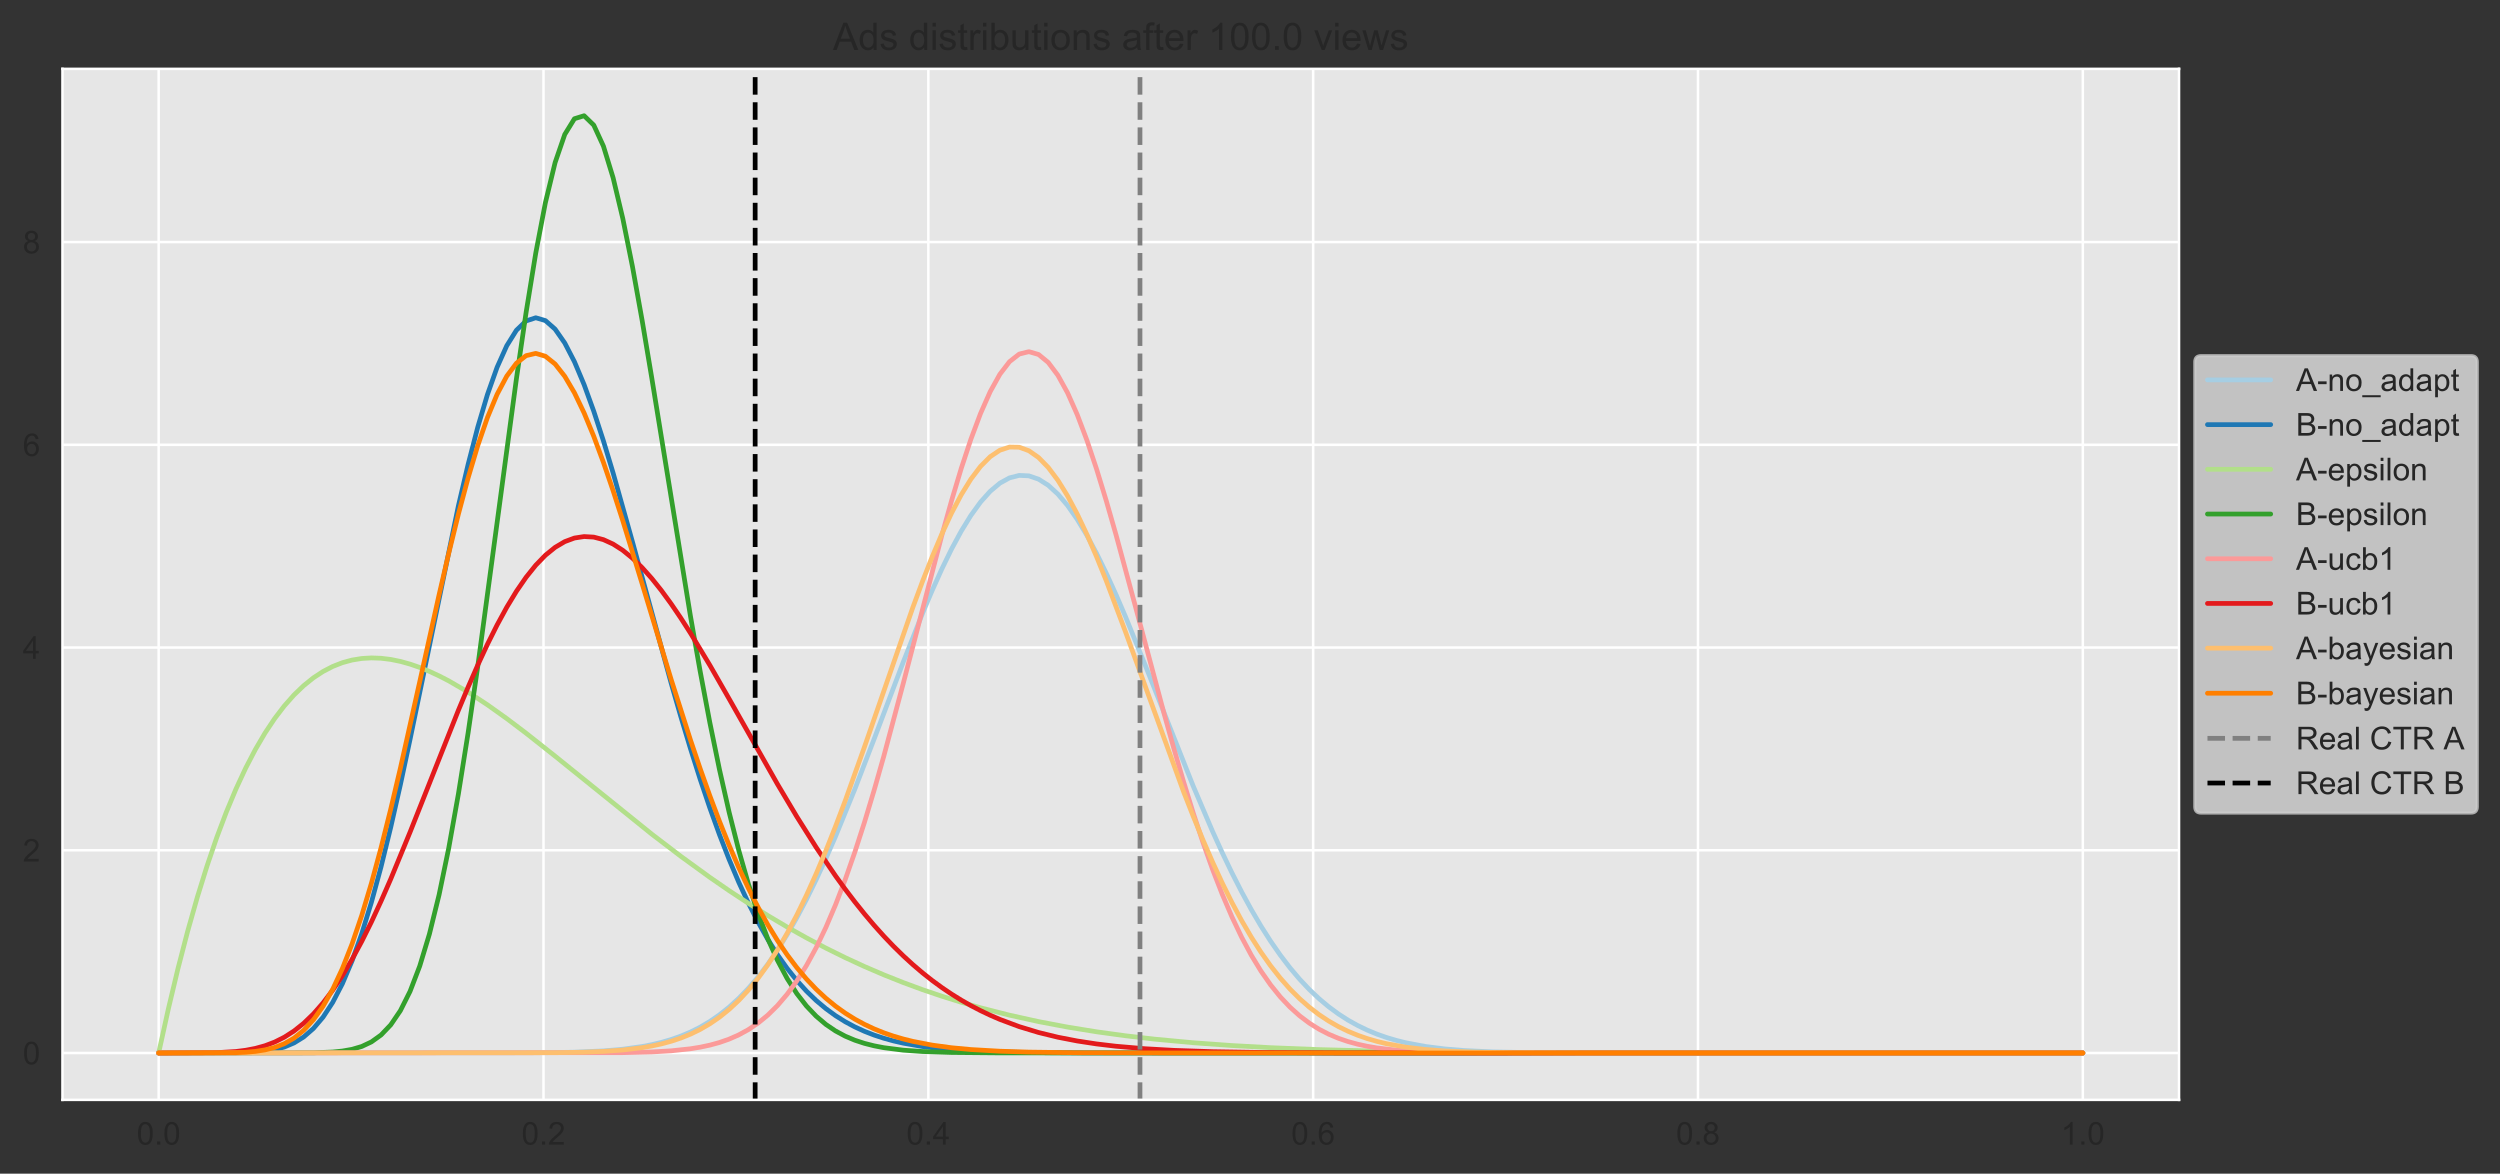 <?xml version="1.0" encoding="utf-8" standalone="no"?>
<!DOCTYPE svg PUBLIC "-//W3C//DTD SVG 1.1//EN"
  "http://www.w3.org/Graphics/SVG/1.1/DTD/svg11.dtd">
<!-- Created with matplotlib (https://matplotlib.org/) -->
<svg height="371.295pt" version="1.1" viewBox="0 0 790.905 371.295" width="790.905pt" xmlns="http://www.w3.org/2000/svg" xmlns:xlink="http://www.w3.org/1999/xlink">
 <rect x="0" y="0" width="790.905" height="371.295" fill="#333333" stroke="none"/>
 <defs>
  <style type="text/css">
*{stroke-linecap:butt;stroke-linejoin:round;}
  </style>
 </defs>
 <g id="figure_1">
  <g id="patch_1">
   <path d="M 0 371.295 
L 790.905 371.295 
L 790.905 0 
L 0 0 
z
" style="fill:none;"/>
  </g>
  <g id="axes_1">
   <g id="patch_2">
    <path d="M 19.761 347.949 
L 689.361 347.949 
L 689.361 21.789 
L 19.761 21.789 
z
" style="fill:#e6e6e6;"/>
   </g>
   <g id="matplotlib.axis_1">
    <g id="xtick_1">
     <g id="line2d_1">
      <path clip-path="url(#p6e0db7fef2)" d="M 50.197 347.949 
L 50.197 21.789 
" style="fill:none;stroke:#ffffff;stroke-linecap:round;stroke-width:0.8;"/>
     </g>
     <g id="text_1">
      <!-- 0.0 -->
      <defs>
       <path d="M 4.156 35.297 
Q 4.156 48 6.766 55.734 
Q 9.375 63.484 14.516 67.672 
Q 19.672 71.875 27.484 71.875 
Q 33.25 71.875 37.594 69.547 
Q 41.938 67.234 44.766 62.859 
Q 47.609 58.5 49.219 52.219 
Q 50.828 45.953 50.828 35.297 
Q 50.828 22.703 48.234 14.969 
Q 45.656 7.234 40.5 3 
Q 35.359 -1.219 27.484 -1.219 
Q 17.141 -1.219 11.234 6.203 
Q 4.156 15.141 4.156 35.297 
z
M 13.188 35.297 
Q 13.188 17.672 17.312 11.828 
Q 21.438 6 27.484 6 
Q 33.547 6 37.672 11.859 
Q 41.797 17.719 41.797 35.297 
Q 41.797 52.984 37.672 58.781 
Q 33.547 64.594 27.391 64.594 
Q 21.344 64.594 17.719 59.469 
Q 13.188 52.938 13.188 35.297 
z
" id="ArialMT-48"/>
       <path d="M 9.078 0 
L 9.078 10.016 
L 19.094 10.016 
L 19.094 0 
z
" id="ArialMT-46"/>
      </defs>
      <g style="fill:#262626;" transform="translate(43.247 362.107)scale(0.1 -0.1)">
       <use xlink:href="#ArialMT-48"/>
       <use x="55.615" xlink:href="#ArialMT-46"/>
       <use x="83.398" xlink:href="#ArialMT-48"/>
      </g>
     </g>
    </g>
    <g id="xtick_2">
     <g id="line2d_2">
      <path clip-path="url(#p6e0db7fef2)" d="M 171.943 347.949 
L 171.943 21.789 
" style="fill:none;stroke:#ffffff;stroke-linecap:round;stroke-width:0.8;"/>
     </g>
     <g id="text_2">
      <!-- 0.2 -->
      <defs>
       <path d="M 50.344 8.453 
L 50.344 0 
L 3.031 0 
Q 2.938 3.172 4.047 6.109 
Q 5.859 10.938 9.828 15.625 
Q 13.812 20.312 21.344 26.469 
Q 33.016 36.031 37.109 41.625 
Q 41.219 47.219 41.219 52.203 
Q 41.219 57.422 37.469 61 
Q 33.734 64.594 27.734 64.594 
Q 21.391 64.594 17.578 60.781 
Q 13.766 56.984 13.719 50.25 
L 4.688 51.172 
Q 5.609 61.281 11.656 66.578 
Q 17.719 71.875 27.938 71.875 
Q 38.234 71.875 44.234 66.156 
Q 50.25 60.453 50.25 52 
Q 50.25 47.703 48.484 43.547 
Q 46.734 39.406 42.656 34.812 
Q 38.578 30.219 29.109 22.219 
Q 21.188 15.578 18.938 13.203 
Q 16.703 10.844 15.234 8.453 
z
" id="ArialMT-50"/>
      </defs>
      <g style="fill:#262626;" transform="translate(164.993 362.107)scale(0.1 -0.1)">
       <use xlink:href="#ArialMT-48"/>
       <use x="55.615" xlink:href="#ArialMT-46"/>
       <use x="83.398" xlink:href="#ArialMT-50"/>
      </g>
     </g>
    </g>
    <g id="xtick_3">
     <g id="line2d_3">
      <path clip-path="url(#p6e0db7fef2)" d="M 293.688 347.949 
L 293.688 21.789 
" style="fill:none;stroke:#ffffff;stroke-linecap:round;stroke-width:0.8;"/>
     </g>
     <g id="text_3">
      <!-- 0.4 -->
      <defs>
       <path d="M 32.328 0 
L 32.328 17.141 
L 1.266 17.141 
L 1.266 25.203 
L 33.938 71.578 
L 41.109 71.578 
L 41.109 25.203 
L 50.781 25.203 
L 50.781 17.141 
L 41.109 17.141 
L 41.109 0 
z
M 32.328 25.203 
L 32.328 57.469 
L 9.906 25.203 
z
" id="ArialMT-52"/>
      </defs>
      <g style="fill:#262626;" transform="translate(286.738 362.107)scale(0.1 -0.1)">
       <use xlink:href="#ArialMT-48"/>
       <use x="55.615" xlink:href="#ArialMT-46"/>
       <use x="83.398" xlink:href="#ArialMT-52"/>
      </g>
     </g>
    </g>
    <g id="xtick_4">
     <g id="line2d_4">
      <path clip-path="url(#p6e0db7fef2)" d="M 415.434 347.949 
L 415.434 21.789 
" style="fill:none;stroke:#ffffff;stroke-linecap:round;stroke-width:0.8;"/>
     </g>
     <g id="text_4">
      <!-- 0.6 -->
      <defs>
       <path d="M 49.75 54.047 
L 41.016 53.375 
Q 39.844 58.547 37.703 60.891 
Q 34.125 64.656 28.906 64.656 
Q 24.703 64.656 21.531 62.312 
Q 17.391 59.281 14.984 53.469 
Q 12.594 47.656 12.5 36.922 
Q 15.672 41.75 20.266 44.094 
Q 24.859 46.438 29.891 46.438 
Q 38.672 46.438 44.844 39.969 
Q 51.031 33.5 51.031 23.25 
Q 51.031 16.5 48.125 10.719 
Q 45.219 4.938 40.141 1.859 
Q 35.062 -1.219 28.609 -1.219 
Q 17.625 -1.219 10.688 6.859 
Q 3.766 14.938 3.766 33.5 
Q 3.766 54.25 11.422 63.672 
Q 18.109 71.875 29.438 71.875 
Q 37.891 71.875 43.281 67.141 
Q 48.688 62.406 49.75 54.047 
z
M 13.875 23.188 
Q 13.875 18.656 15.797 14.5 
Q 17.719 10.359 21.188 8.172 
Q 24.656 6 28.469 6 
Q 34.031 6 38.031 10.484 
Q 42.047 14.984 42.047 22.703 
Q 42.047 30.125 38.078 34.391 
Q 34.125 38.672 28.125 38.672 
Q 22.172 38.672 18.016 34.391 
Q 13.875 30.125 13.875 23.188 
z
" id="ArialMT-54"/>
      </defs>
      <g style="fill:#262626;" transform="translate(408.484 362.107)scale(0.1 -0.1)">
       <use xlink:href="#ArialMT-48"/>
       <use x="55.615" xlink:href="#ArialMT-46"/>
       <use x="83.398" xlink:href="#ArialMT-54"/>
      </g>
     </g>
    </g>
    <g id="xtick_5">
     <g id="line2d_5">
      <path clip-path="url(#p6e0db7fef2)" d="M 537.179 347.949 
L 537.179 21.789 
" style="fill:none;stroke:#ffffff;stroke-linecap:round;stroke-width:0.8;"/>
     </g>
     <g id="text_5">
      <!-- 0.8 -->
      <defs>
       <path d="M 17.672 38.812 
Q 12.203 40.828 9.562 44.531 
Q 6.938 48.25 6.938 53.422 
Q 6.938 61.234 12.547 66.547 
Q 18.172 71.875 27.484 71.875 
Q 36.859 71.875 42.578 66.422 
Q 48.297 60.984 48.297 53.172 
Q 48.297 48.188 45.672 44.5 
Q 43.062 40.828 37.75 38.812 
Q 44.344 36.672 47.781 31.875 
Q 51.219 27.094 51.219 20.453 
Q 51.219 11.281 44.719 5.031 
Q 38.234 -1.219 27.641 -1.219 
Q 17.047 -1.219 10.547 5.047 
Q 4.047 11.328 4.047 20.703 
Q 4.047 27.688 7.594 32.391 
Q 11.141 37.109 17.672 38.812 
z
M 15.922 53.719 
Q 15.922 48.641 19.188 45.406 
Q 22.469 42.188 27.688 42.188 
Q 32.766 42.188 36.016 45.375 
Q 39.266 48.578 39.266 53.219 
Q 39.266 58.062 35.906 61.359 
Q 32.562 64.656 27.594 64.656 
Q 22.562 64.656 19.234 61.422 
Q 15.922 58.203 15.922 53.719 
z
M 13.094 20.656 
Q 13.094 16.891 14.875 13.375 
Q 16.656 9.859 20.172 7.922 
Q 23.688 6 27.734 6 
Q 34.031 6 38.125 10.047 
Q 42.234 14.109 42.234 20.359 
Q 42.234 26.703 38.016 30.859 
Q 33.797 35.016 27.438 35.016 
Q 21.234 35.016 17.156 30.906 
Q 13.094 26.812 13.094 20.656 
z
" id="ArialMT-56"/>
      </defs>
      <g style="fill:#262626;" transform="translate(530.229 362.107)scale(0.1 -0.1)">
       <use xlink:href="#ArialMT-48"/>
       <use x="55.615" xlink:href="#ArialMT-46"/>
       <use x="83.398" xlink:href="#ArialMT-56"/>
      </g>
     </g>
    </g>
    <g id="xtick_6">
     <g id="line2d_6">
      <path clip-path="url(#p6e0db7fef2)" d="M 658.925 347.949 
L 658.925 21.789 
" style="fill:none;stroke:#ffffff;stroke-linecap:round;stroke-width:0.8;"/>
     </g>
     <g id="text_6">
      <!-- 1.0 -->
      <defs>
       <path d="M 37.25 0 
L 28.469 0 
L 28.469 56 
Q 25.297 52.984 20.141 49.953 
Q 14.984 46.922 10.891 45.406 
L 10.891 53.906 
Q 18.266 57.375 23.781 62.297 
Q 29.297 67.234 31.594 71.875 
L 37.25 71.875 
z
" id="ArialMT-49"/>
      </defs>
      <g style="fill:#262626;" transform="translate(651.975 362.107)scale(0.1 -0.1)">
       <use xlink:href="#ArialMT-49"/>
       <use x="55.615" xlink:href="#ArialMT-46"/>
       <use x="83.398" xlink:href="#ArialMT-48"/>
      </g>
     </g>
    </g>
   </g>
   <g id="matplotlib.axis_2">
    <g id="ytick_1">
     <g id="line2d_7">
      <path clip-path="url(#p6e0db7fef2)" d="M 19.761 333.124 
L 689.361 333.124 
" style="fill:none;stroke:#ffffff;stroke-linecap:round;stroke-width:0.8;"/>
     </g>
     <g id="text_7">
      <!-- 0 -->
      <g style="fill:#262626;" transform="translate(7.2 336.703)scale(0.1 -0.1)">
       <use xlink:href="#ArialMT-48"/>
      </g>
     </g>
    </g>
    <g id="ytick_2">
     <g id="line2d_8">
      <path clip-path="url(#p6e0db7fef2)" d="M 19.761 268.986 
L 689.361 268.986 
" style="fill:none;stroke:#ffffff;stroke-linecap:round;stroke-width:0.8;"/>
     </g>
     <g id="text_8">
      <!-- 2 -->
      <g style="fill:#262626;" transform="translate(7.2 272.565)scale(0.1 -0.1)">
       <use xlink:href="#ArialMT-50"/>
      </g>
     </g>
    </g>
    <g id="ytick_3">
     <g id="line2d_9">
      <path clip-path="url(#p6e0db7fef2)" d="M 19.761 204.847 
L 689.361 204.847 
" style="fill:none;stroke:#ffffff;stroke-linecap:round;stroke-width:0.8;"/>
     </g>
     <g id="text_9">
      <!-- 4 -->
      <g style="fill:#262626;" transform="translate(7.2 208.426)scale(0.1 -0.1)">
       <use xlink:href="#ArialMT-52"/>
      </g>
     </g>
    </g>
    <g id="ytick_4">
     <g id="line2d_10">
      <path clip-path="url(#p6e0db7fef2)" d="M 19.761 140.709 
L 689.361 140.709 
" style="fill:none;stroke:#ffffff;stroke-linecap:round;stroke-width:0.8;"/>
     </g>
     <g id="text_10">
      <!-- 6 -->
      <g style="fill:#262626;" transform="translate(7.2 144.288)scale(0.1 -0.1)">
       <use xlink:href="#ArialMT-54"/>
      </g>
     </g>
    </g>
    <g id="ytick_5">
     <g id="line2d_11">
      <path clip-path="url(#p6e0db7fef2)" d="M 19.761 76.571 
L 689.361 76.571 
" style="fill:none;stroke:#ffffff;stroke-linecap:round;stroke-width:0.8;"/>
     </g>
     <g id="text_11">
      <!-- 8 -->
      <g style="fill:#262626;" transform="translate(7.2 80.15)scale(0.1 -0.1)">
       <use xlink:href="#ArialMT-56"/>
      </g>
     </g>
    </g>
   </g>
   <g id="line2d_12">
    <path clip-path="url(#p6e0db7fef2)" d="M 50.197 333.124 
L 172.555 333.037 
L 181.731 332.868 
L 190.908 332.456 
L 197.026 331.929 
L 203.144 331.078 
L 206.203 330.486 
L 209.262 329.757 
L 212.321 328.866 
L 215.38 327.788 
L 218.439 326.496 
L 221.497 324.961 
L 224.556 323.155 
L 227.615 321.047 
L 230.674 318.609 
L 233.733 315.812 
L 236.792 312.631 
L 239.851 309.042 
L 242.91 305.027 
L 245.969 300.572 
L 249.028 295.667 
L 252.087 290.311 
L 255.146 284.511 
L 258.205 278.279 
L 261.264 271.64 
L 264.322 264.624 
L 270.44 249.635 
L 276.558 233.748 
L 285.735 209.494 
L 291.853 194.032 
L 294.912 186.785 
L 297.971 179.981 
L 301.03 173.707 
L 304.089 168.044 
L 307.148 163.066 
L 310.206 158.839 
L 313.265 155.421 
L 316.324 152.855 
L 319.383 151.174 
L 322.442 150.4 
L 325.501 150.54 
L 328.56 151.588 
L 331.619 153.524 
L 334.678 156.319 
L 337.737 159.929 
L 340.796 164.301 
L 343.855 169.373 
L 346.914 175.074 
L 349.973 181.327 
L 353.031 188.051 
L 356.09 195.161 
L 362.208 210.196 
L 377.503 248.727 
L 383.621 263.052 
L 386.68 269.769 
L 389.739 276.14 
L 392.798 282.141 
L 395.857 287.751 
L 398.915 292.961 
L 401.974 297.765 
L 405.033 302.164 
L 408.092 306.167 
L 411.151 309.783 
L 414.21 313.03 
L 417.269 315.924 
L 420.328 318.487 
L 423.387 320.742 
L 426.446 322.713 
L 429.505 324.423 
L 432.564 325.898 
L 435.623 327.161 
L 438.682 328.234 
L 441.74 329.141 
L 444.799 329.901 
L 450.917 331.057 
L 457.035 331.836 
L 463.153 332.344 
L 472.33 332.778 
L 484.566 333.02 
L 505.978 333.115 
L 631.394 333.124 
L 658.925 333.124 
L 658.925 333.124 
" style="fill:none;stroke:#a6cee3;stroke-linecap:round;stroke-width:1.5;"/>
   </g>
   <g id="line2d_13">
    <path clip-path="url(#p6e0db7fef2)" d="M 50.197 333.124 
L 74.669 333.08 
L 80.787 332.86 
L 83.846 332.573 
L 86.904 332.066 
L 89.963 331.234 
L 93.022 329.944 
L 96.081 328.048 
L 99.14 325.384 
L 102.199 321.788 
L 105.258 317.107 
L 108.317 311.209 
L 111.376 303.996 
L 114.435 295.415 
L 117.494 285.462 
L 120.553 274.194 
L 123.612 261.722 
L 126.671 248.215 
L 129.73 233.89 
L 145.024 160.009 
L 148.083 146.953 
L 151.142 135.15 
L 154.201 124.834 
L 157.26 116.196 
L 160.319 109.379 
L 163.378 104.475 
L 166.437 101.527 
L 169.496 100.528 
L 172.555 101.428 
L 175.613 104.134 
L 178.672 108.521 
L 181.731 114.434 
L 184.79 121.696 
L 187.849 130.117 
L 190.908 139.498 
L 193.967 149.638 
L 200.085 171.413 
L 212.321 216.103 
L 215.38 226.694 
L 218.439 236.846 
L 221.497 246.489 
L 224.556 255.569 
L 227.615 264.052 
L 230.674 271.916 
L 233.733 279.154 
L 236.792 285.768 
L 239.851 291.772 
L 242.91 297.187 
L 245.969 302.041 
L 249.028 306.365 
L 252.087 310.195 
L 255.146 313.566 
L 258.205 316.519 
L 261.264 319.089 
L 264.322 321.315 
L 267.381 323.233 
L 270.44 324.877 
L 273.499 326.278 
L 276.558 327.466 
L 279.617 328.469 
L 282.676 329.311 
L 285.735 330.014 
L 291.853 331.083 
L 297.971 331.809 
L 304.089 332.291 
L 313.265 332.718 
L 325.501 332.978 
L 343.855 333.097 
L 401.974 333.124 
L 658.925 333.124 
L 658.925 333.124 
" style="fill:none;stroke:#1f78b4;stroke-linecap:round;stroke-width:1.5;"/>
   </g>
   <g id="line2d_14">
    <path clip-path="url(#p6e0db7fef2)" d="M 50.197 333.124 
L 53.256 319.193 
L 56.315 306.369 
L 59.374 294.592 
L 62.433 283.808 
L 65.492 273.963 
L 68.551 265.006 
L 71.61 256.888 
L 74.669 249.562 
L 77.728 242.983 
L 80.787 237.107 
L 83.846 231.894 
L 86.904 227.304 
L 89.963 223.3 
L 93.022 219.844 
L 96.081 216.903 
L 99.14 214.443 
L 102.199 212.434 
L 105.258 210.845 
L 108.317 209.647 
L 111.376 208.814 
L 114.435 208.319 
L 117.494 208.138 
L 120.553 208.247 
L 123.612 208.625 
L 126.671 209.248 
L 129.73 210.099 
L 132.788 211.157 
L 135.847 212.404 
L 138.906 213.824 
L 141.965 215.399 
L 148.083 218.959 
L 154.201 222.969 
L 160.319 227.331 
L 166.437 231.956 
L 175.613 239.218 
L 206.203 263.891 
L 215.38 270.895 
L 224.556 277.555 
L 230.674 281.775 
L 236.792 285.807 
L 242.91 289.643 
L 249.028 293.276 
L 255.146 296.706 
L 261.264 299.931 
L 267.381 302.953 
L 273.499 305.775 
L 279.617 308.402 
L 285.735 310.838 
L 291.853 313.092 
L 297.971 315.169 
L 304.089 317.077 
L 310.206 318.825 
L 319.383 321.164 
L 328.56 323.191 
L 337.737 324.934 
L 346.914 326.422 
L 356.09 327.682 
L 365.267 328.742 
L 377.503 329.885 
L 389.739 330.77 
L 401.974 331.443 
L 417.269 332.05 
L 435.623 332.525 
L 457.035 332.842 
L 487.624 333.042 
L 542.685 333.12 
L 658.925 333.124 
L 658.925 333.124 
" style="fill:none;stroke:#b2df8a;stroke-linecap:round;stroke-width:1.5;"/>
   </g>
   <g id="line2d_15">
    <path clip-path="url(#p6e0db7fef2)" d="M 50.197 333.124 
L 99.14 333.06 
L 105.258 332.815 
L 108.317 332.509 
L 111.376 331.969 
L 114.435 331.065 
L 117.494 329.625 
L 120.553 327.43 
L 123.612 324.225 
L 126.671 319.72 
L 129.73 313.618 
L 132.788 305.63 
L 135.847 295.513 
L 138.906 283.09 
L 141.965 268.288 
L 145.024 251.159 
L 148.083 231.895 
L 151.142 210.835 
L 157.26 165.356 
L 163.378 119.803 
L 166.437 98.84 
L 169.496 80.051 
L 172.555 64.076 
L 175.613 51.439 
L 178.672 42.524 
L 181.731 37.561 
L 184.79 36.615 
L 187.849 39.592 
L 190.908 46.256 
L 193.967 56.248 
L 197.026 69.113 
L 200.085 84.333 
L 203.144 101.353 
L 206.203 119.613 
L 218.439 194.95 
L 221.497 212.328 
L 224.556 228.555 
L 227.615 243.474 
L 230.674 256.992 
L 233.733 269.075 
L 236.792 279.736 
L 239.851 289.025 
L 242.91 297.024 
L 245.969 303.833 
L 249.028 309.566 
L 252.087 314.34 
L 255.146 318.276 
L 258.205 321.486 
L 261.264 324.079 
L 264.322 326.153 
L 267.381 327.797 
L 270.44 329.086 
L 273.499 330.089 
L 276.558 330.861 
L 279.617 331.451 
L 285.735 332.231 
L 291.853 332.663 
L 301.03 332.963 
L 316.324 333.1 
L 365.267 333.124 
L 658.925 333.124 
L 658.925 333.124 
" style="fill:none;stroke:#33a02c;stroke-linecap:round;stroke-width:1.5;"/>
   </g>
   <g id="line2d_16">
    <path clip-path="url(#p6e0db7fef2)" d="M 50.197 333.124 
L 197.026 333.024 
L 206.203 332.793 
L 212.321 332.441 
L 218.439 331.789 
L 221.497 331.293 
L 224.556 330.644 
L 227.615 329.806 
L 230.674 328.736 
L 233.733 327.388 
L 236.792 325.709 
L 239.851 323.645 
L 242.91 321.134 
L 245.969 318.116 
L 249.028 314.53 
L 252.087 310.318 
L 255.146 305.425 
L 258.205 299.806 
L 261.264 293.424 
L 264.322 286.258 
L 267.381 278.302 
L 270.44 269.568 
L 273.499 260.093 
L 276.558 249.932 
L 279.617 239.169 
L 285.735 216.276 
L 297.971 169.322 
L 301.03 158.412 
L 304.089 148.227 
L 307.148 138.963 
L 310.206 130.798 
L 313.265 123.896 
L 316.324 118.396 
L 319.383 114.409 
L 322.442 112.013 
L 325.501 111.256 
L 328.56 112.146 
L 331.619 114.659 
L 334.678 118.734 
L 337.737 124.279 
L 340.796 131.174 
L 343.855 139.271 
L 346.914 148.407 
L 349.973 158.402 
L 353.031 169.067 
L 359.149 191.649 
L 368.326 225.953 
L 371.385 236.876 
L 374.444 247.333 
L 377.503 257.23 
L 380.562 266.494 
L 383.621 275.073 
L 386.68 282.937 
L 389.739 290.072 
L 392.798 296.48 
L 395.857 302.181 
L 398.915 307.203 
L 401.974 311.585 
L 405.033 315.371 
L 408.092 318.612 
L 411.151 321.36 
L 414.21 323.668 
L 417.269 325.589 
L 420.328 327.171 
L 423.387 328.462 
L 426.446 329.506 
L 429.505 330.342 
L 432.564 331.004 
L 435.623 331.524 
L 441.74 332.238 
L 447.858 332.653 
L 457.035 332.955 
L 469.271 333.087 
L 502.919 333.124 
L 658.925 333.124 
L 658.925 333.124 
" style="fill:none;stroke:#fb9a99;stroke-linecap:round;stroke-width:1.5;"/>
   </g>
   <g id="line2d_17">
    <path clip-path="url(#p6e0db7fef2)" d="M 50.197 333.124 
L 68.551 333.019 
L 74.669 332.65 
L 77.728 332.263 
L 80.787 331.674 
L 83.846 330.827 
L 86.904 329.662 
L 89.963 328.124 
L 93.022 326.159 
L 96.081 323.721 
L 99.14 320.773 
L 102.199 317.286 
L 105.258 313.245 
L 108.317 308.647 
L 111.376 303.502 
L 114.435 297.834 
L 117.494 291.677 
L 120.553 285.079 
L 123.612 278.096 
L 129.73 263.248 
L 145.024 224.685 
L 148.083 217.389 
L 151.142 210.416 
L 154.201 203.837 
L 157.26 197.715 
L 160.319 192.106 
L 163.378 187.06 
L 166.437 182.615 
L 169.496 178.803 
L 172.555 175.647 
L 175.613 173.161 
L 178.672 171.351 
L 181.731 170.215 
L 184.79 169.744 
L 187.849 169.921 
L 190.908 170.724 
L 193.967 172.126 
L 197.026 174.093 
L 200.085 176.589 
L 203.144 179.574 
L 206.203 183.005 
L 209.262 186.838 
L 212.321 191.027 
L 215.38 195.527 
L 218.439 200.291 
L 224.556 210.43 
L 230.674 221.098 
L 245.969 248.087 
L 252.087 258.364 
L 258.205 268.071 
L 264.322 277.085 
L 267.381 281.306 
L 270.44 285.328 
L 273.499 289.146 
L 276.558 292.758 
L 279.617 296.163 
L 282.676 299.364 
L 285.735 302.362 
L 288.794 305.161 
L 291.853 307.768 
L 294.912 310.187 
L 297.971 312.425 
L 301.03 314.49 
L 304.089 316.39 
L 307.148 318.132 
L 310.206 319.726 
L 313.265 321.18 
L 316.324 322.502 
L 322.442 324.785 
L 328.56 326.643 
L 334.678 328.137 
L 340.796 329.326 
L 346.914 330.261 
L 353.031 330.989 
L 362.208 331.777 
L 371.385 332.295 
L 383.621 332.708 
L 398.915 332.96 
L 423.387 333.093 
L 490.683 333.124 
L 658.925 333.124 
L 658.925 333.124 
" style="fill:none;stroke:#e31a1c;stroke-linecap:round;stroke-width:1.5;"/>
   </g>
   <g id="line2d_18">
    <path clip-path="url(#p6e0db7fef2)" d="M 50.197 333.124 
L 175.613 333.04 
L 184.79 332.868 
L 190.908 332.62 
L 197.026 332.181 
L 203.144 331.44 
L 206.203 330.911 
L 209.262 330.247 
L 212.321 329.421 
L 215.38 328.405 
L 218.439 327.168 
L 221.497 325.678 
L 224.556 323.899 
L 227.615 321.795 
L 230.674 319.332 
L 233.733 316.474 
L 236.792 313.189 
L 239.851 309.445 
L 242.91 305.219 
L 245.969 300.49 
L 249.028 295.245 
L 252.087 289.478 
L 255.146 283.195 
L 258.205 276.41 
L 261.264 269.148 
L 264.322 261.447 
L 267.381 253.355 
L 273.499 236.251 
L 288.794 192.141 
L 291.853 183.905 
L 294.912 176.122 
L 297.971 168.9 
L 301.03 162.341 
L 304.089 156.541 
L 307.148 151.583 
L 310.206 147.542 
L 313.265 144.476 
L 316.324 142.429 
L 319.383 141.43 
L 322.442 141.488 
L 325.501 142.599 
L 328.56 144.741 
L 331.619 147.874 
L 334.678 151.947 
L 337.737 156.893 
L 340.796 162.633 
L 343.855 169.079 
L 346.914 176.137 
L 349.973 183.706 
L 356.09 199.958 
L 374.444 250.489 
L 377.503 258.276 
L 380.562 265.71 
L 383.621 272.75 
L 386.68 279.364 
L 389.739 285.528 
L 392.798 291.231 
L 395.857 296.466 
L 398.915 301.236 
L 401.974 305.552 
L 405.033 309.428 
L 408.092 312.884 
L 411.151 315.943 
L 414.21 318.631 
L 417.269 320.976 
L 420.328 323.008 
L 423.387 324.755 
L 426.446 326.246 
L 429.505 327.51 
L 432.564 328.573 
L 435.623 329.46 
L 438.682 330.196 
L 444.799 331.294 
L 450.917 332.014 
L 457.035 332.472 
L 466.212 332.848 
L 478.448 333.047 
L 502.919 333.12 
L 658.925 333.124 
L 658.925 333.124 
" style="fill:none;stroke:#fdbf6f;stroke-linecap:round;stroke-width:1.5;"/>
   </g>
   <g id="line2d_19">
    <path clip-path="url(#p6e0db7fef2)" d="M 50.197 333.124 
L 74.669 333.024 
L 77.728 332.887 
L 80.787 332.62 
L 83.846 332.148 
L 86.904 331.371 
L 89.963 330.169 
L 93.022 328.409 
L 96.081 325.944 
L 99.14 322.634 
L 102.199 318.343 
L 105.258 312.96 
L 108.317 306.401 
L 111.376 298.622 
L 114.435 289.62 
L 117.494 279.442 
L 120.553 268.181 
L 123.612 255.976 
L 126.671 243.009 
L 132.788 215.678 
L 138.906 188.178 
L 141.965 175.031 
L 145.024 162.629 
L 148.083 151.207 
L 151.142 140.975 
L 154.201 132.109 
L 157.26 124.748 
L 160.319 118.994 
L 163.378 114.909 
L 166.437 112.515 
L 169.496 111.797 
L 172.555 112.706 
L 175.613 115.162 
L 178.672 119.06 
L 181.731 124.272 
L 184.79 130.654 
L 187.849 138.053 
L 190.908 146.307 
L 193.967 155.252 
L 197.026 164.728 
L 203.144 184.655 
L 212.321 214.942 
L 218.439 234.112 
L 221.497 243.145 
L 224.556 251.737 
L 227.615 259.846 
L 230.674 267.446 
L 233.733 274.521 
L 236.792 281.063 
L 239.851 287.077 
L 242.91 292.571 
L 245.969 297.562 
L 249.028 302.07 
L 252.087 306.12 
L 255.146 309.74 
L 258.205 312.957 
L 261.264 315.803 
L 264.322 318.308 
L 267.381 320.503 
L 270.44 322.415 
L 273.499 324.074 
L 276.558 325.507 
L 279.617 326.739 
L 282.676 327.793 
L 285.735 328.69 
L 288.794 329.452 
L 294.912 330.635 
L 301.03 331.464 
L 307.148 332.034 
L 316.324 332.562 
L 325.501 332.845 
L 340.796 333.044 
L 371.385 333.119 
L 652.807 333.124 
L 658.925 333.124 
L 658.925 333.124 
" style="fill:none;stroke:#ff7f00;stroke-linecap:round;stroke-width:1.5;"/>
   </g>
   <g id="line2d_20">
    <path clip-path="url(#p6e0db7fef2)" d="M 360.648 347.949 
L 360.648 21.789 
" style="fill:none;stroke:#808080;stroke-dasharray:5.55,2.4;stroke-dashoffset:0;stroke-width:1.5;"/>
   </g>
   <g id="line2d_21">
    <path clip-path="url(#p6e0db7fef2)" d="M 238.903 347.949 
L 238.903 21.789 
" style="fill:none;stroke:#000000;stroke-dasharray:5.55,2.4;stroke-dashoffset:0;stroke-width:1.5;"/>
   </g>
   <g id="patch_3">
    <path d="M 19.761 347.949 
L 19.761 21.789 
" style="fill:none;stroke:#ffffff;stroke-linecap:square;stroke-linejoin:miter;stroke-width:0.8;"/>
   </g>
   <g id="patch_4">
    <path d="M 689.361 347.949 
L 689.361 21.789 
" style="fill:none;stroke:#ffffff;stroke-linecap:square;stroke-linejoin:miter;stroke-width:0.8;"/>
   </g>
   <g id="patch_5">
    <path d="M 19.761 347.949 
L 689.361 347.949 
" style="fill:none;stroke:#ffffff;stroke-linecap:square;stroke-linejoin:miter;stroke-width:0.8;"/>
   </g>
   <g id="patch_6">
    <path d="M 19.761 21.789 
L 689.361 21.789 
" style="fill:none;stroke:#ffffff;stroke-linecap:square;stroke-linejoin:miter;stroke-width:0.8;"/>
   </g>
   <g id="text_12">
    <!-- Ads distributions after 100.0 views -->
    <defs>
     <path d="M -0.141 0 
L 27.344 71.578 
L 37.547 71.578 
L 66.844 0 
L 56.062 0 
L 47.703 21.688 
L 17.781 21.688 
L 9.906 0 
z
M 20.516 29.391 
L 44.781 29.391 
L 37.312 49.219 
Q 33.891 58.25 32.234 64.062 
Q 30.859 57.172 28.375 50.391 
z
" id="ArialMT-65"/>
     <path d="M 40.234 0 
L 40.234 6.547 
Q 35.297 -1.172 25.734 -1.172 
Q 19.531 -1.172 14.328 2.25 
Q 9.125 5.672 6.266 11.797 
Q 3.422 17.922 3.422 25.875 
Q 3.422 33.641 6 39.969 
Q 8.594 46.297 13.766 49.656 
Q 18.953 53.031 25.344 53.031 
Q 30.031 53.031 33.688 51.047 
Q 37.359 49.078 39.656 45.906 
L 39.656 71.578 
L 48.391 71.578 
L 48.391 0 
z
M 12.453 25.875 
Q 12.453 15.922 16.641 10.984 
Q 20.844 6.062 26.562 6.062 
Q 32.328 6.062 36.344 10.766 
Q 40.375 15.484 40.375 25.141 
Q 40.375 35.797 36.266 40.766 
Q 32.172 45.75 26.172 45.75 
Q 20.312 45.75 16.375 40.969 
Q 12.453 36.188 12.453 25.875 
z
" id="ArialMT-100"/>
     <path d="M 3.078 15.484 
L 11.766 16.844 
Q 12.5 11.625 15.844 8.844 
Q 19.188 6.062 25.203 6.062 
Q 31.25 6.062 34.172 8.516 
Q 37.109 10.984 37.109 14.312 
Q 37.109 17.281 34.516 19 
Q 32.719 20.172 25.531 21.969 
Q 15.875 24.422 12.141 26.203 
Q 8.406 27.984 6.469 31.125 
Q 4.547 34.281 4.547 38.094 
Q 4.547 41.547 6.125 44.5 
Q 7.719 47.469 10.453 49.422 
Q 12.5 50.922 16.031 51.969 
Q 19.578 53.031 23.641 53.031 
Q 29.734 53.031 34.344 51.266 
Q 38.969 49.516 41.156 46.5 
Q 43.359 43.5 44.188 38.484 
L 35.594 37.312 
Q 35.016 41.312 32.203 43.547 
Q 29.391 45.797 24.266 45.797 
Q 18.219 45.797 15.625 43.797 
Q 13.031 41.797 13.031 39.109 
Q 13.031 37.406 14.109 36.031 
Q 15.188 34.625 17.484 33.688 
Q 18.797 33.203 25.25 31.453 
Q 34.578 28.953 38.25 27.359 
Q 41.938 25.781 44.031 22.75 
Q 46.141 19.734 46.141 15.234 
Q 46.141 10.844 43.578 6.953 
Q 41.016 3.078 36.172 0.953 
Q 31.344 -1.172 25.25 -1.172 
Q 15.141 -1.172 9.844 3.031 
Q 4.547 7.234 3.078 15.484 
z
" id="ArialMT-115"/>
     <path id="ArialMT-32"/>
     <path d="M 6.641 61.469 
L 6.641 71.578 
L 15.438 71.578 
L 15.438 61.469 
z
M 6.641 0 
L 6.641 51.859 
L 15.438 51.859 
L 15.438 0 
z
" id="ArialMT-105"/>
     <path d="M 25.781 7.859 
L 27.047 0.094 
Q 23.344 -0.688 20.406 -0.688 
Q 15.625 -0.688 12.984 0.828 
Q 10.359 2.344 9.281 4.812 
Q 8.203 7.281 8.203 15.188 
L 8.203 45.016 
L 1.766 45.016 
L 1.766 51.859 
L 8.203 51.859 
L 8.203 64.703 
L 16.938 69.969 
L 16.938 51.859 
L 25.781 51.859 
L 25.781 45.016 
L 16.938 45.016 
L 16.938 14.703 
Q 16.938 10.938 17.406 9.859 
Q 17.875 8.797 18.922 8.156 
Q 19.969 7.516 21.922 7.516 
Q 23.391 7.516 25.781 7.859 
z
" id="ArialMT-116"/>
     <path d="M 6.5 0 
L 6.5 51.859 
L 14.406 51.859 
L 14.406 44 
Q 17.438 49.516 20 51.266 
Q 22.562 53.031 25.641 53.031 
Q 30.078 53.031 34.672 50.203 
L 31.641 42.047 
Q 28.422 43.953 25.203 43.953 
Q 22.312 43.953 20.016 42.219 
Q 17.719 40.484 16.75 37.406 
Q 15.281 32.719 15.281 27.156 
L 15.281 0 
z
" id="ArialMT-114"/>
     <path d="M 14.703 0 
L 6.547 0 
L 6.547 71.578 
L 15.328 71.578 
L 15.328 46.047 
Q 20.906 53.031 29.547 53.031 
Q 34.328 53.031 38.594 51.094 
Q 42.875 49.172 45.625 45.672 
Q 48.391 42.188 49.953 37.25 
Q 51.516 32.328 51.516 26.703 
Q 51.516 13.375 44.922 6.094 
Q 38.328 -1.172 29.109 -1.172 
Q 19.922 -1.172 14.703 6.5 
z
M 14.594 26.312 
Q 14.594 17 17.141 12.844 
Q 21.297 6.062 28.375 6.062 
Q 34.125 6.062 38.328 11.062 
Q 42.531 16.062 42.531 25.984 
Q 42.531 36.141 38.5 40.969 
Q 34.469 45.797 28.766 45.797 
Q 23 45.797 18.797 40.797 
Q 14.594 35.797 14.594 26.312 
z
" id="ArialMT-98"/>
     <path d="M 40.578 0 
L 40.578 7.625 
Q 34.516 -1.172 24.125 -1.172 
Q 19.531 -1.172 15.547 0.578 
Q 11.578 2.344 9.641 5 
Q 7.719 7.672 6.938 11.531 
Q 6.391 14.109 6.391 19.734 
L 6.391 51.859 
L 15.188 51.859 
L 15.188 23.094 
Q 15.188 16.219 15.719 13.812 
Q 16.547 10.359 19.234 8.375 
Q 21.922 6.391 25.875 6.391 
Q 29.828 6.391 33.297 8.422 
Q 36.766 10.453 38.203 13.938 
Q 39.656 17.438 39.656 24.078 
L 39.656 51.859 
L 48.438 51.859 
L 48.438 0 
z
" id="ArialMT-117"/>
     <path d="M 3.328 25.922 
Q 3.328 40.328 11.328 47.266 
Q 18.016 53.031 27.641 53.031 
Q 38.328 53.031 45.109 46.016 
Q 51.906 39.016 51.906 26.656 
Q 51.906 16.656 48.906 10.906 
Q 45.906 5.172 40.156 2 
Q 34.422 -1.172 27.641 -1.172 
Q 16.75 -1.172 10.031 5.812 
Q 3.328 12.797 3.328 25.922 
z
M 12.359 25.922 
Q 12.359 15.969 16.703 11.016 
Q 21.047 6.062 27.641 6.062 
Q 34.188 6.062 38.531 11.031 
Q 42.875 16.016 42.875 26.219 
Q 42.875 35.844 38.5 40.797 
Q 34.125 45.75 27.641 45.75 
Q 21.047 45.75 16.703 40.812 
Q 12.359 35.891 12.359 25.922 
z
" id="ArialMT-111"/>
     <path d="M 6.594 0 
L 6.594 51.859 
L 14.5 51.859 
L 14.5 44.484 
Q 20.219 53.031 31 53.031 
Q 35.688 53.031 39.625 51.344 
Q 43.562 49.656 45.516 46.922 
Q 47.469 44.188 48.25 40.438 
Q 48.734 37.984 48.734 31.891 
L 48.734 0 
L 39.938 0 
L 39.938 31.547 
Q 39.938 36.922 38.906 39.578 
Q 37.891 42.234 35.281 43.812 
Q 32.672 45.406 29.156 45.406 
Q 23.531 45.406 19.453 41.844 
Q 15.375 38.281 15.375 28.328 
L 15.375 0 
z
" id="ArialMT-110"/>
     <path d="M 40.438 6.391 
Q 35.547 2.25 31.031 0.531 
Q 26.516 -1.172 21.344 -1.172 
Q 12.797 -1.172 8.203 3 
Q 3.609 7.172 3.609 13.672 
Q 3.609 17.484 5.344 20.625 
Q 7.078 23.781 9.891 25.688 
Q 12.703 27.594 16.219 28.562 
Q 18.797 29.25 24.031 29.891 
Q 34.672 31.156 39.703 32.906 
Q 39.75 34.719 39.75 35.203 
Q 39.75 40.578 37.25 42.781 
Q 33.891 45.75 27.25 45.75 
Q 21.047 45.75 18.094 43.578 
Q 15.141 41.406 13.719 35.891 
L 5.125 37.062 
Q 6.297 42.578 8.984 45.969 
Q 11.672 49.359 16.75 51.188 
Q 21.828 53.031 28.516 53.031 
Q 35.156 53.031 39.297 51.469 
Q 43.453 49.906 45.406 47.531 
Q 47.359 45.172 48.141 41.547 
Q 48.578 39.312 48.578 33.453 
L 48.578 21.734 
Q 48.578 9.469 49.141 6.219 
Q 49.703 2.984 51.375 0 
L 42.188 0 
Q 40.828 2.734 40.438 6.391 
z
M 39.703 26.031 
Q 34.906 24.078 25.344 22.703 
Q 19.922 21.922 17.672 20.938 
Q 15.438 19.969 14.203 18.094 
Q 12.984 16.219 12.984 13.922 
Q 12.984 10.406 15.641 8.062 
Q 18.312 5.719 23.438 5.719 
Q 28.516 5.719 32.469 7.938 
Q 36.422 10.156 38.281 14.016 
Q 39.703 17 39.703 22.797 
z
" id="ArialMT-97"/>
     <path d="M 8.688 0 
L 8.688 45.016 
L 0.922 45.016 
L 0.922 51.859 
L 8.688 51.859 
L 8.688 57.375 
Q 8.688 62.594 9.625 65.141 
Q 10.891 68.562 14.078 70.672 
Q 17.281 72.797 23.047 72.797 
Q 26.766 72.797 31.25 71.922 
L 29.938 64.266 
Q 27.203 64.75 24.75 64.75 
Q 20.75 64.75 19.094 63.031 
Q 17.438 61.328 17.438 56.641 
L 17.438 51.859 
L 27.547 51.859 
L 27.547 45.016 
L 17.438 45.016 
L 17.438 0 
z
" id="ArialMT-102"/>
     <path d="M 42.094 16.703 
L 51.172 15.578 
Q 49.031 7.625 43.219 3.219 
Q 37.406 -1.172 28.375 -1.172 
Q 17 -1.172 10.328 5.828 
Q 3.656 12.844 3.656 25.484 
Q 3.656 38.578 10.391 45.797 
Q 17.141 53.031 27.875 53.031 
Q 38.281 53.031 44.875 45.953 
Q 51.469 38.875 51.469 26.031 
Q 51.469 25.25 51.422 23.688 
L 12.75 23.688 
Q 13.234 15.141 17.578 10.594 
Q 21.922 6.062 28.422 6.062 
Q 33.25 6.062 36.672 8.594 
Q 40.094 11.141 42.094 16.703 
z
M 13.234 30.906 
L 42.188 30.906 
Q 41.609 37.453 38.875 40.719 
Q 34.672 45.797 27.984 45.797 
Q 21.922 45.797 17.797 41.75 
Q 13.672 37.703 13.234 30.906 
z
" id="ArialMT-101"/>
     <path d="M 21 0 
L 1.266 51.859 
L 10.547 51.859 
L 21.688 20.797 
Q 23.484 15.766 25 10.359 
Q 26.172 14.453 28.266 20.219 
L 39.797 51.859 
L 48.828 51.859 
L 29.203 0 
z
" id="ArialMT-118"/>
     <path d="M 16.156 0 
L 0.297 51.859 
L 9.375 51.859 
L 17.625 21.922 
L 20.703 10.797 
Q 20.906 11.625 23.391 21.484 
L 31.641 51.859 
L 40.672 51.859 
L 48.438 21.781 
L 51.031 11.859 
L 54 21.875 
L 62.891 51.859 
L 71.438 51.859 
L 55.219 0 
L 46.094 0 
L 37.844 31.062 
L 35.844 39.891 
L 25.344 0 
z
" id="ArialMT-119"/>
    </defs>
    <g style="fill:#262626;" transform="translate(263.52 15.789)scale(0.12 -0.12)">
     <use xlink:href="#ArialMT-65"/>
     <use x="66.699" xlink:href="#ArialMT-100"/>
     <use x="122.314" xlink:href="#ArialMT-115"/>
     <use x="172.314" xlink:href="#ArialMT-32"/>
     <use x="200.098" xlink:href="#ArialMT-100"/>
     <use x="255.713" xlink:href="#ArialMT-105"/>
     <use x="277.93" xlink:href="#ArialMT-115"/>
     <use x="327.93" xlink:href="#ArialMT-116"/>
     <use x="355.713" xlink:href="#ArialMT-114"/>
     <use x="389.014" xlink:href="#ArialMT-105"/>
     <use x="411.23" xlink:href="#ArialMT-98"/>
     <use x="466.846" xlink:href="#ArialMT-117"/>
     <use x="522.461" xlink:href="#ArialMT-116"/>
     <use x="550.244" xlink:href="#ArialMT-105"/>
     <use x="572.461" xlink:href="#ArialMT-111"/>
     <use x="628.076" xlink:href="#ArialMT-110"/>
     <use x="683.691" xlink:href="#ArialMT-115"/>
     <use x="733.691" xlink:href="#ArialMT-32"/>
     <use x="761.475" xlink:href="#ArialMT-97"/>
     <use x="817.09" xlink:href="#ArialMT-102"/>
     <use x="844.873" xlink:href="#ArialMT-116"/>
     <use x="872.656" xlink:href="#ArialMT-101"/>
     <use x="928.271" xlink:href="#ArialMT-114"/>
     <use x="961.572" xlink:href="#ArialMT-32"/>
     <use x="989.355" xlink:href="#ArialMT-49"/>
     <use x="1044.971" xlink:href="#ArialMT-48"/>
     <use x="1100.586" xlink:href="#ArialMT-48"/>
     <use x="1156.201" xlink:href="#ArialMT-46"/>
     <use x="1183.984" xlink:href="#ArialMT-48"/>
     <use x="1239.6" xlink:href="#ArialMT-32"/>
     <use x="1267.383" xlink:href="#ArialMT-118"/>
     <use x="1317.383" xlink:href="#ArialMT-105"/>
     <use x="1339.6" xlink:href="#ArialMT-101"/>
     <use x="1395.215" xlink:href="#ArialMT-119"/>
     <use x="1467.432" xlink:href="#ArialMT-115"/>
    </g>
   </g>
   <g id="legend_1">
    <g id="patch_7">
     <path d="M 696.361 257.213 
L 781.705 257.213 
Q 783.705 257.213 783.705 255.213 
L 783.705 114.526 
Q 783.705 112.526 781.705 112.526 
L 696.361 112.526 
Q 694.361 112.526 694.361 114.526 
L 694.361 255.213 
Q 694.361 257.213 696.361 257.213 
z
" style="fill:#e6e6e6;opacity:0.8;stroke:#cccccc;stroke-linejoin:miter;"/>
    </g>
    <g id="line2d_22">
     <path d="M 698.361 120.183 
L 718.361 120.183 
" style="fill:none;stroke:#a6cee3;stroke-linecap:round;stroke-width:1.5;"/>
    </g>
    <g id="line2d_23"/>
    <g id="text_13">
     <!-- A-no_adapt -->
     <defs>
      <path d="M 3.172 21.484 
L 3.172 30.328 
L 30.172 30.328 
L 30.172 21.484 
z
" id="ArialMT-45"/>
      <path d="M -1.516 -19.875 
L -1.516 -13.531 
L 56.734 -13.531 
L 56.734 -19.875 
z
" id="ArialMT-95"/>
      <path d="M 6.594 -19.875 
L 6.594 51.859 
L 14.594 51.859 
L 14.594 45.125 
Q 17.438 49.078 21 51.047 
Q 24.562 53.031 29.641 53.031 
Q 36.281 53.031 41.359 49.609 
Q 46.438 46.188 49.016 39.953 
Q 51.609 33.734 51.609 26.312 
Q 51.609 18.359 48.75 11.984 
Q 45.906 5.609 40.453 2.219 
Q 35.016 -1.172 29 -1.172 
Q 24.609 -1.172 21.109 0.688 
Q 17.625 2.547 15.375 5.375 
L 15.375 -19.875 
z
M 14.547 25.641 
Q 14.547 15.625 18.594 10.844 
Q 22.656 6.062 28.422 6.062 
Q 34.281 6.062 38.453 11.016 
Q 42.625 15.969 42.625 26.375 
Q 42.625 36.281 38.547 41.203 
Q 34.469 46.141 28.812 46.141 
Q 23.188 46.141 18.859 40.891 
Q 14.547 35.641 14.547 25.641 
z
" id="ArialMT-112"/>
     </defs>
     <g style="fill:#262626;" transform="translate(726.361 123.683)scale(0.1 -0.1)">
      <use xlink:href="#ArialMT-65"/>
      <use x="66.699" xlink:href="#ArialMT-45"/>
      <use x="100" xlink:href="#ArialMT-110"/>
      <use x="155.615" xlink:href="#ArialMT-111"/>
      <use x="211.23" xlink:href="#ArialMT-95"/>
      <use x="266.846" xlink:href="#ArialMT-97"/>
      <use x="322.461" xlink:href="#ArialMT-100"/>
      <use x="378.076" xlink:href="#ArialMT-97"/>
      <use x="433.691" xlink:href="#ArialMT-112"/>
      <use x="489.307" xlink:href="#ArialMT-116"/>
     </g>
    </g>
    <g id="line2d_24">
     <path d="M 698.361 134.329 
L 718.361 134.329 
" style="fill:none;stroke:#1f78b4;stroke-linecap:round;stroke-width:1.5;"/>
    </g>
    <g id="line2d_25"/>
    <g id="text_14">
     <!-- B-no_adapt -->
     <defs>
      <path d="M 7.328 0 
L 7.328 71.578 
L 34.188 71.578 
Q 42.391 71.578 47.344 69.406 
Q 52.297 67.234 55.094 62.719 
Q 57.906 58.203 57.906 53.266 
Q 57.906 48.688 55.422 44.625 
Q 52.938 40.578 47.906 38.094 
Q 54.391 36.188 57.875 31.594 
Q 61.375 27 61.375 20.75 
Q 61.375 15.719 59.25 11.391 
Q 57.125 7.078 54 4.734 
Q 50.875 2.391 46.156 1.188 
Q 41.453 0 34.625 0 
z
M 16.797 41.5 
L 32.281 41.5 
Q 38.578 41.5 41.312 42.328 
Q 44.922 43.406 46.75 45.891 
Q 48.578 48.391 48.578 52.156 
Q 48.578 55.719 46.875 58.422 
Q 45.172 61.141 41.984 62.141 
Q 38.812 63.141 31.109 63.141 
L 16.797 63.141 
z
M 16.797 8.453 
L 34.625 8.453 
Q 39.203 8.453 41.062 8.797 
Q 44.344 9.375 46.531 10.734 
Q 48.734 12.109 50.141 14.719 
Q 51.562 17.328 51.562 20.75 
Q 51.562 24.75 49.516 27.703 
Q 47.469 30.672 43.828 31.859 
Q 40.188 33.062 33.344 33.062 
L 16.797 33.062 
z
" id="ArialMT-66"/>
     </defs>
     <g style="fill:#262626;" transform="translate(726.361 137.829)scale(0.1 -0.1)">
      <use xlink:href="#ArialMT-66"/>
      <use x="66.699" xlink:href="#ArialMT-45"/>
      <use x="100" xlink:href="#ArialMT-110"/>
      <use x="155.615" xlink:href="#ArialMT-111"/>
      <use x="211.23" xlink:href="#ArialMT-95"/>
      <use x="266.846" xlink:href="#ArialMT-97"/>
      <use x="322.461" xlink:href="#ArialMT-100"/>
      <use x="378.076" xlink:href="#ArialMT-97"/>
      <use x="433.691" xlink:href="#ArialMT-112"/>
      <use x="489.307" xlink:href="#ArialMT-116"/>
     </g>
    </g>
    <g id="line2d_26">
     <path d="M 698.361 148.474 
L 718.361 148.474 
" style="fill:none;stroke:#b2df8a;stroke-linecap:round;stroke-width:1.5;"/>
    </g>
    <g id="line2d_27"/>
    <g id="text_15">
     <!-- A-epsilon -->
     <defs>
      <path d="M 6.391 0 
L 6.391 71.578 
L 15.188 71.578 
L 15.188 0 
z
" id="ArialMT-108"/>
     </defs>
     <g style="fill:#262626;" transform="translate(726.361 151.974)scale(0.1 -0.1)">
      <use xlink:href="#ArialMT-65"/>
      <use x="66.699" xlink:href="#ArialMT-45"/>
      <use x="100" xlink:href="#ArialMT-101"/>
      <use x="155.615" xlink:href="#ArialMT-112"/>
      <use x="211.23" xlink:href="#ArialMT-115"/>
      <use x="261.23" xlink:href="#ArialMT-105"/>
      <use x="283.447" xlink:href="#ArialMT-108"/>
      <use x="305.664" xlink:href="#ArialMT-111"/>
      <use x="361.279" xlink:href="#ArialMT-110"/>
     </g>
    </g>
    <g id="line2d_28">
     <path d="M 698.361 162.619 
L 718.361 162.619 
" style="fill:none;stroke:#33a02c;stroke-linecap:round;stroke-width:1.5;"/>
    </g>
    <g id="line2d_29"/>
    <g id="text_16">
     <!-- B-epsilon -->
     <g style="fill:#262626;" transform="translate(726.361 166.119)scale(0.1 -0.1)">
      <use xlink:href="#ArialMT-66"/>
      <use x="66.699" xlink:href="#ArialMT-45"/>
      <use x="100" xlink:href="#ArialMT-101"/>
      <use x="155.615" xlink:href="#ArialMT-112"/>
      <use x="211.23" xlink:href="#ArialMT-115"/>
      <use x="261.23" xlink:href="#ArialMT-105"/>
      <use x="283.447" xlink:href="#ArialMT-108"/>
      <use x="305.664" xlink:href="#ArialMT-111"/>
      <use x="361.279" xlink:href="#ArialMT-110"/>
     </g>
    </g>
    <g id="line2d_30">
     <path d="M 698.361 176.765 
L 718.361 176.765 
" style="fill:none;stroke:#fb9a99;stroke-linecap:round;stroke-width:1.5;"/>
    </g>
    <g id="line2d_31"/>
    <g id="text_17">
     <!-- A-ucb1 -->
     <defs>
      <path d="M 40.438 19 
L 49.078 17.875 
Q 47.656 8.938 41.812 3.875 
Q 35.984 -1.172 27.484 -1.172 
Q 16.844 -1.172 10.375 5.781 
Q 3.906 12.75 3.906 25.734 
Q 3.906 34.125 6.688 40.422 
Q 9.469 46.734 15.156 49.875 
Q 20.844 53.031 27.547 53.031 
Q 35.984 53.031 41.359 48.75 
Q 46.734 44.484 48.25 36.625 
L 39.703 35.297 
Q 38.484 40.531 35.375 43.156 
Q 32.281 45.797 27.875 45.797 
Q 21.234 45.797 17.078 41.031 
Q 12.938 36.281 12.938 25.984 
Q 12.938 15.531 16.938 10.797 
Q 20.953 6.062 27.391 6.062 
Q 32.562 6.062 36.031 9.234 
Q 39.5 12.406 40.438 19 
z
" id="ArialMT-99"/>
     </defs>
     <g style="fill:#262626;" transform="translate(726.361 180.265)scale(0.1 -0.1)">
      <use xlink:href="#ArialMT-65"/>
      <use x="66.699" xlink:href="#ArialMT-45"/>
      <use x="100" xlink:href="#ArialMT-117"/>
      <use x="155.615" xlink:href="#ArialMT-99"/>
      <use x="205.615" xlink:href="#ArialMT-98"/>
      <use x="261.23" xlink:href="#ArialMT-49"/>
     </g>
    </g>
    <g id="line2d_32">
     <path d="M 698.361 190.91 
L 718.361 190.91 
" style="fill:none;stroke:#e31a1c;stroke-linecap:round;stroke-width:1.5;"/>
    </g>
    <g id="line2d_33"/>
    <g id="text_18">
     <!-- B-ucb1 -->
     <g style="fill:#262626;" transform="translate(726.361 194.41)scale(0.1 -0.1)">
      <use xlink:href="#ArialMT-66"/>
      <use x="66.699" xlink:href="#ArialMT-45"/>
      <use x="100" xlink:href="#ArialMT-117"/>
      <use x="155.615" xlink:href="#ArialMT-99"/>
      <use x="205.615" xlink:href="#ArialMT-98"/>
      <use x="261.23" xlink:href="#ArialMT-49"/>
     </g>
    </g>
    <g id="line2d_34">
     <path d="M 698.361 205.055 
L 718.361 205.055 
" style="fill:none;stroke:#fdbf6f;stroke-linecap:round;stroke-width:1.5;"/>
    </g>
    <g id="line2d_35"/>
    <g id="text_19">
     <!-- A-bayesian -->
     <defs>
      <path d="M 6.203 -19.969 
L 5.219 -11.719 
Q 8.109 -12.5 10.25 -12.5 
Q 13.188 -12.5 14.938 -11.516 
Q 16.703 -10.547 17.828 -8.797 
Q 18.656 -7.469 20.516 -2.25 
Q 20.75 -1.516 21.297 -0.094 
L 1.609 51.859 
L 11.078 51.859 
L 21.875 21.828 
Q 23.969 16.109 25.641 9.812 
Q 27.156 15.875 29.25 21.625 
L 40.328 51.859 
L 49.125 51.859 
L 29.391 -0.875 
Q 26.219 -9.422 24.469 -12.641 
Q 22.125 -17 19.094 -19.016 
Q 16.062 -21.047 11.859 -21.047 
Q 9.328 -21.047 6.203 -19.969 
z
" id="ArialMT-121"/>
     </defs>
     <g style="fill:#262626;" transform="translate(726.361 208.555)scale(0.1 -0.1)">
      <use xlink:href="#ArialMT-65"/>
      <use x="66.699" xlink:href="#ArialMT-45"/>
      <use x="100" xlink:href="#ArialMT-98"/>
      <use x="155.615" xlink:href="#ArialMT-97"/>
      <use x="211.23" xlink:href="#ArialMT-121"/>
      <use x="261.23" xlink:href="#ArialMT-101"/>
      <use x="316.846" xlink:href="#ArialMT-115"/>
      <use x="366.846" xlink:href="#ArialMT-105"/>
      <use x="389.062" xlink:href="#ArialMT-97"/>
      <use x="444.678" xlink:href="#ArialMT-110"/>
     </g>
    </g>
    <g id="line2d_36">
     <path d="M 698.361 219.318 
L 718.361 219.318 
" style="fill:none;stroke:#ff7f00;stroke-linecap:round;stroke-width:1.5;"/>
    </g>
    <g id="line2d_37"/>
    <g id="text_20">
     <!-- B-bayesian -->
     <g style="fill:#262626;" transform="translate(726.361 222.818)scale(0.1 -0.1)">
      <use xlink:href="#ArialMT-66"/>
      <use x="66.699" xlink:href="#ArialMT-45"/>
      <use x="100" xlink:href="#ArialMT-98"/>
      <use x="155.615" xlink:href="#ArialMT-97"/>
      <use x="211.23" xlink:href="#ArialMT-121"/>
      <use x="261.23" xlink:href="#ArialMT-101"/>
      <use x="316.846" xlink:href="#ArialMT-115"/>
      <use x="366.846" xlink:href="#ArialMT-105"/>
      <use x="389.062" xlink:href="#ArialMT-97"/>
      <use x="444.678" xlink:href="#ArialMT-110"/>
     </g>
    </g>
    <g id="line2d_38">
     <path d="M 698.361 233.58 
L 718.361 233.58 
" style="fill:none;stroke:#808080;stroke-dasharray:5.55,2.4;stroke-dashoffset:0;stroke-width:1.5;"/>
    </g>
    <g id="line2d_39"/>
    <g id="text_21">
     <!-- Real CTR A -->
     <defs>
      <path d="M 7.859 0 
L 7.859 71.578 
L 39.594 71.578 
Q 49.172 71.578 54.141 69.641 
Q 59.125 67.719 62.109 62.828 
Q 65.094 57.953 65.094 52.047 
Q 65.094 44.438 60.156 39.203 
Q 55.219 33.984 44.922 32.562 
Q 48.688 30.766 50.641 29 
Q 54.781 25.203 58.5 19.484 
L 70.953 0 
L 59.031 0 
L 49.562 14.891 
Q 45.406 21.344 42.719 24.75 
Q 40.047 28.172 37.922 29.531 
Q 35.797 30.906 33.594 31.453 
Q 31.984 31.781 28.328 31.781 
L 17.328 31.781 
L 17.328 0 
z
M 17.328 39.984 
L 37.703 39.984 
Q 44.188 39.984 47.844 41.328 
Q 51.516 42.672 53.422 45.625 
Q 55.328 48.578 55.328 52.047 
Q 55.328 57.125 51.641 60.391 
Q 47.953 63.672 39.984 63.672 
L 17.328 63.672 
z
" id="ArialMT-82"/>
      <path d="M 58.797 25.094 
L 68.266 22.703 
Q 65.281 11.031 57.547 4.906 
Q 49.812 -1.219 38.625 -1.219 
Q 27.047 -1.219 19.797 3.484 
Q 12.547 8.203 8.766 17.141 
Q 4.984 26.078 4.984 36.328 
Q 4.984 47.516 9.25 55.828 
Q 13.531 64.156 21.406 68.469 
Q 29.297 72.797 38.766 72.797 
Q 49.516 72.797 56.828 67.328 
Q 64.156 61.859 67.047 51.953 
L 57.719 49.75 
Q 55.219 57.562 50.484 61.125 
Q 45.75 64.703 38.578 64.703 
Q 30.328 64.703 24.781 60.734 
Q 19.234 56.781 16.984 50.109 
Q 14.75 43.453 14.75 36.375 
Q 14.75 27.25 17.406 20.438 
Q 20.062 13.625 25.672 10.25 
Q 31.297 6.891 37.844 6.891 
Q 45.797 6.891 51.312 11.469 
Q 56.844 16.062 58.797 25.094 
z
" id="ArialMT-67"/>
      <path d="M 25.922 0 
L 25.922 63.141 
L 2.344 63.141 
L 2.344 71.578 
L 59.078 71.578 
L 59.078 63.141 
L 35.406 63.141 
L 35.406 0 
z
" id="ArialMT-84"/>
     </defs>
     <g style="fill:#262626;" transform="translate(726.361 237.08)scale(0.1 -0.1)">
      <use xlink:href="#ArialMT-82"/>
      <use x="72.217" xlink:href="#ArialMT-101"/>
      <use x="127.832" xlink:href="#ArialMT-97"/>
      <use x="183.447" xlink:href="#ArialMT-108"/>
      <use x="205.664" xlink:href="#ArialMT-32"/>
      <use x="233.447" xlink:href="#ArialMT-67"/>
      <use x="305.664" xlink:href="#ArialMT-84"/>
      <use x="366.748" xlink:href="#ArialMT-82"/>
      <use x="438.965" xlink:href="#ArialMT-32"/>
      <use x="466.67" xlink:href="#ArialMT-65"/>
     </g>
    </g>
    <g id="line2d_40">
     <path d="M 698.361 247.726 
L 718.361 247.726 
" style="fill:none;stroke:#000000;stroke-dasharray:5.55,2.4;stroke-dashoffset:0;stroke-width:1.5;"/>
    </g>
    <g id="line2d_41"/>
    <g id="text_22">
     <!-- Real CTR B -->
     <g style="fill:#262626;" transform="translate(726.361 251.226)scale(0.1 -0.1)">
      <use xlink:href="#ArialMT-82"/>
      <use x="72.217" xlink:href="#ArialMT-101"/>
      <use x="127.832" xlink:href="#ArialMT-97"/>
      <use x="183.447" xlink:href="#ArialMT-108"/>
      <use x="205.664" xlink:href="#ArialMT-32"/>
      <use x="233.447" xlink:href="#ArialMT-67"/>
      <use x="305.664" xlink:href="#ArialMT-84"/>
      <use x="366.748" xlink:href="#ArialMT-82"/>
      <use x="438.965" xlink:href="#ArialMT-32"/>
      <use x="466.748" xlink:href="#ArialMT-66"/>
     </g>
    </g>
   </g>
  </g>
 </g>
 <defs>
  <clipPath id="p6e0db7fef2">
   <rect height="326.16" width="669.6" x="19.761" y="21.789"/>
  </clipPath>
 </defs>
</svg>
